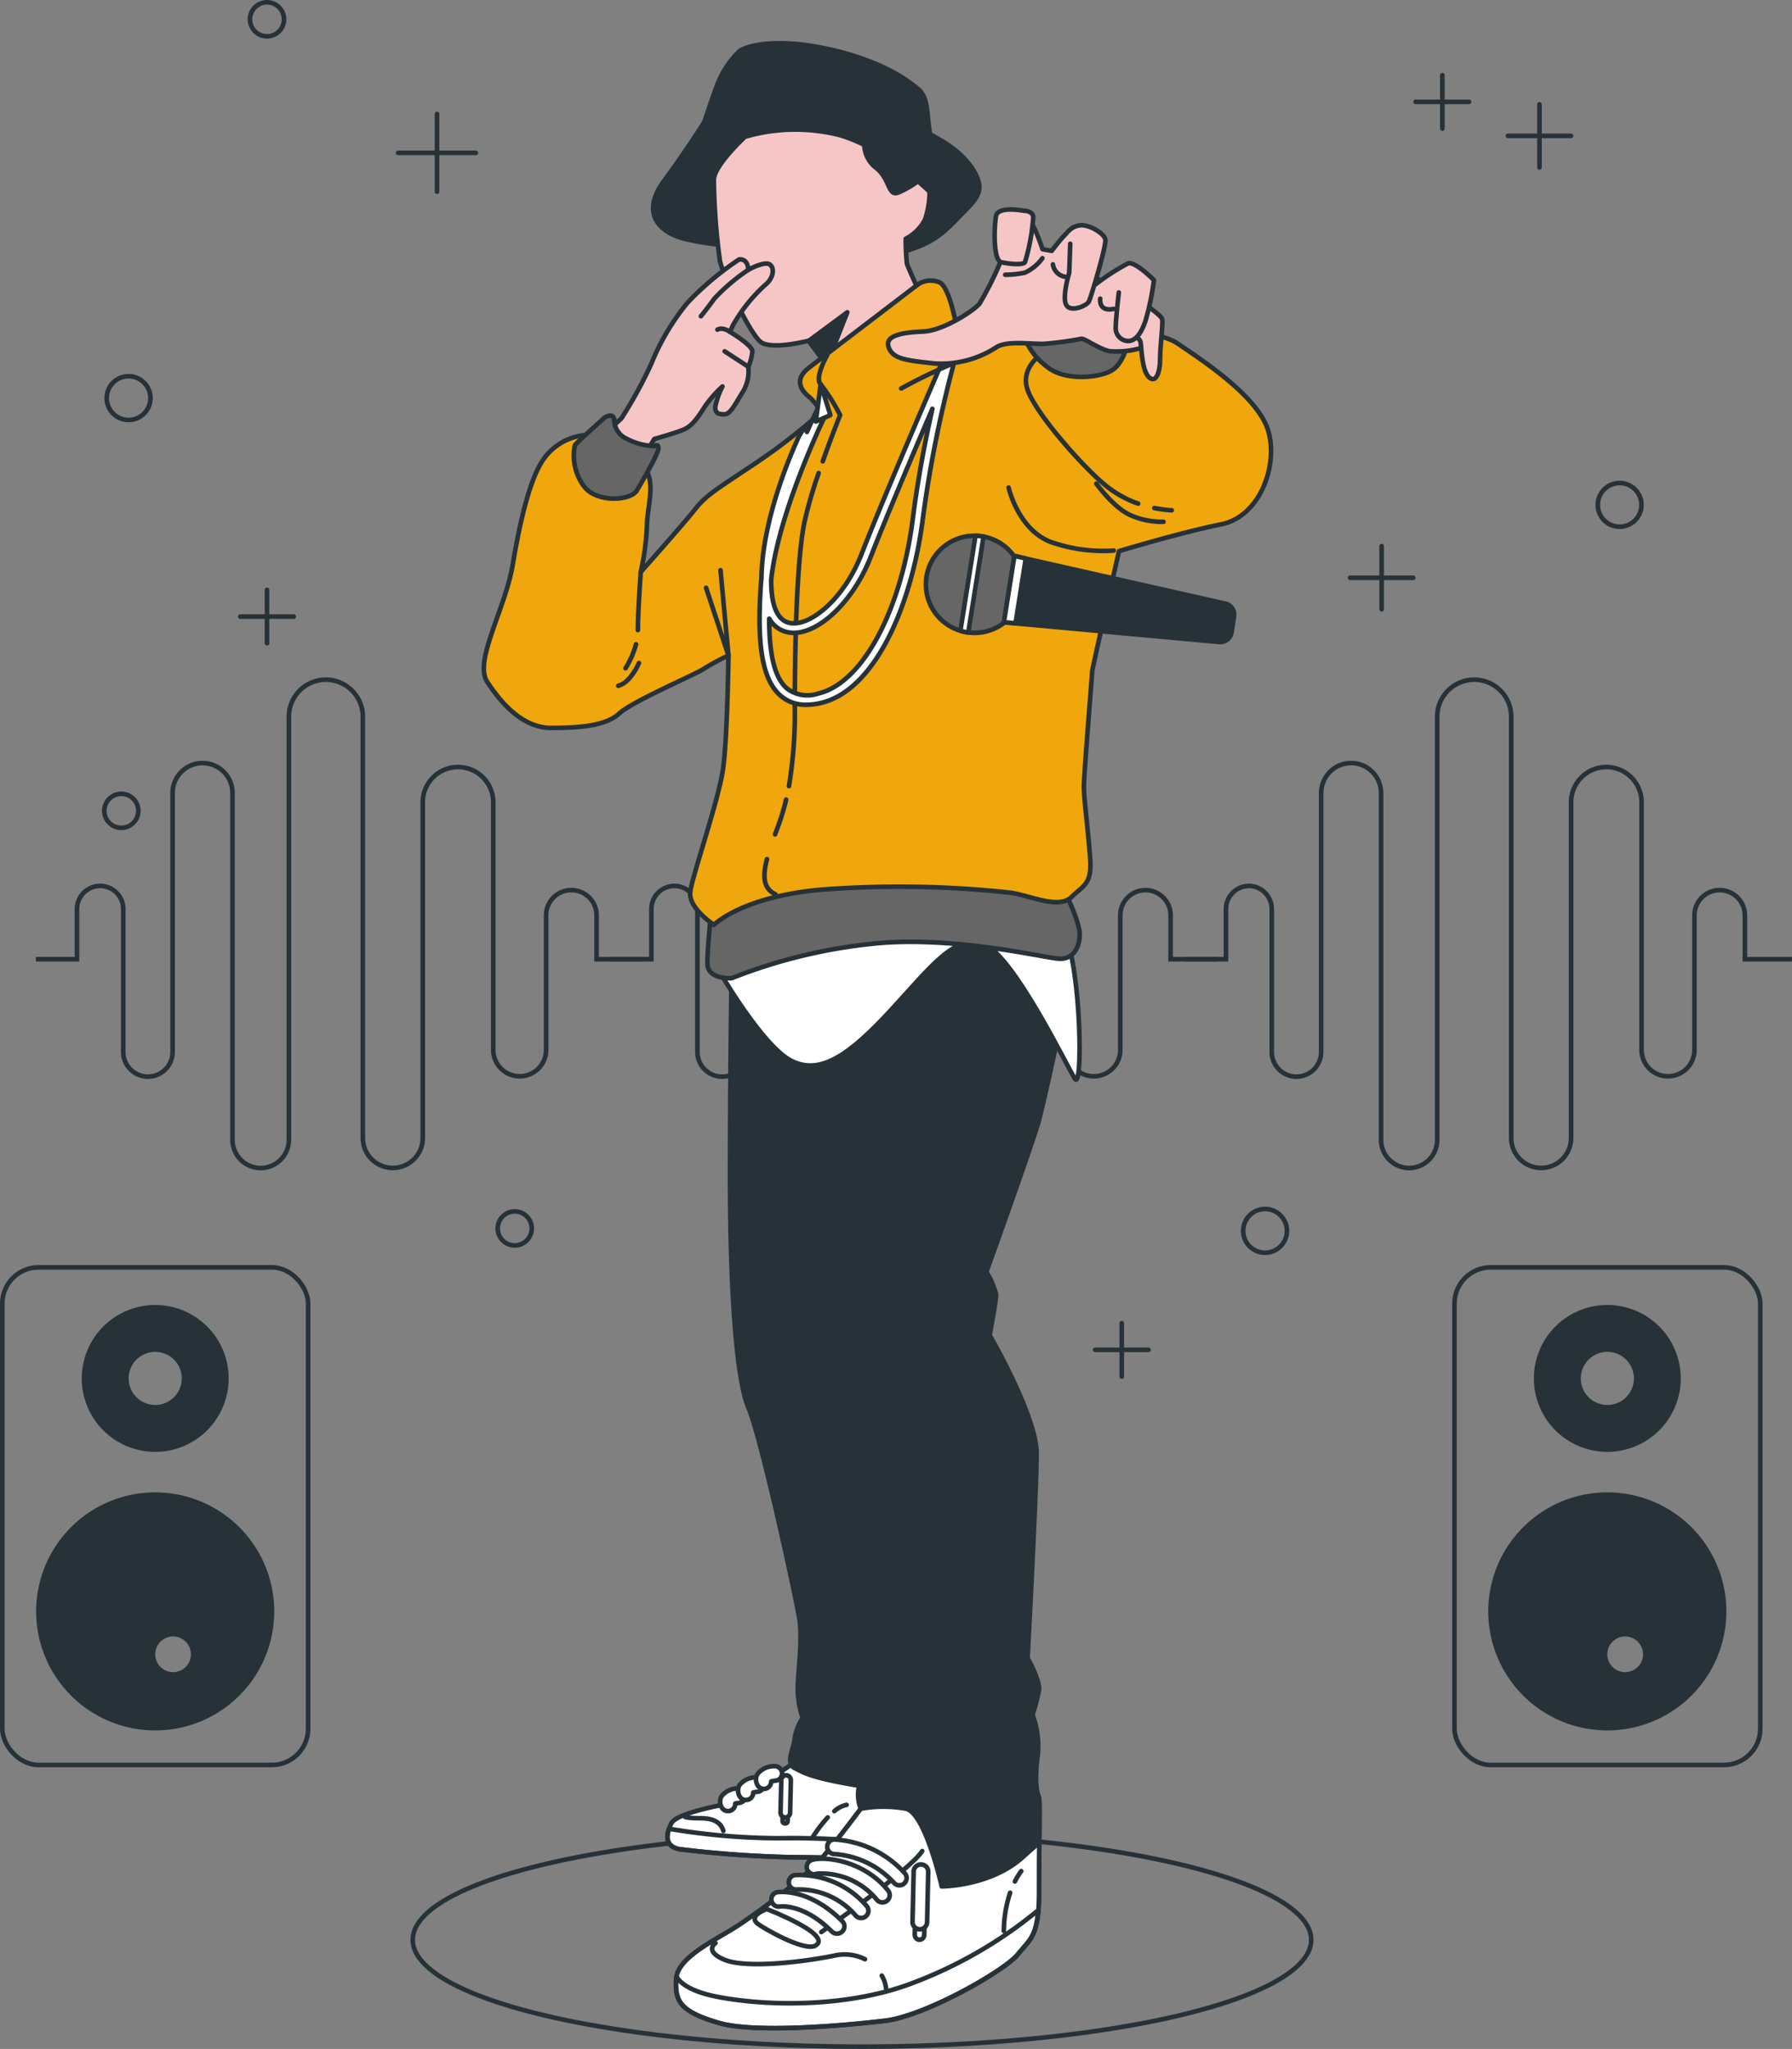 <svg xmlns="http://www.w3.org/2000/svg" width="194.649" height="222.596" viewBox="0 0 194.649 222.596"><rect x="0" y="0" width="194.649" height="222.596" fill="#808080" stroke="none"/><g transform="translate(-57.6 -35.67)"><g transform="translate(57.85 173.353)"><path d="M78.1,358.14a12.931,12.931,0,1,0,12.926,12.928A12.932,12.932,0,0,0,78.1,358.14Zm0,17.584a1.939,1.939,0,1,1,0,.02Z" transform="translate(-61.488 -333.694)" fill="#263238"/><path d="M83.008,317.62a7.978,7.978,0,1,0,7.978,7.978,7.978,7.978,0,0,0-7.978-7.978Zm0,10.862a2.884,2.884,0,1,1,2.884-2.884,2.884,2.884,0,0,1-2.884,2.884Z" transform="translate(-66.399 -313.531)" fill="#263238"/><rect width="33.218" height="54.062" rx="3.94" fill="none" stroke="#263238" stroke-miterlimit="10" stroke-width="0.5"/><path d="M392.061,358.14a12.931,12.931,0,1,0,12.931,12.926A12.931,12.931,0,0,0,392.061,358.14Zm0,17.584a1.939,1.939,0,1,1,0,.02Z" transform="translate(-217.723 -333.694)" fill="#263238"/><path d="M396.968,317.62a7.978,7.978,0,1,0,7.978,7.978A7.978,7.978,0,0,0,396.968,317.62Zm0,10.862a2.884,2.884,0,1,1,2.042-.843A2.884,2.884,0,0,1,396.968,328.482Z" transform="translate(-222.629 -313.531)" fill="#263238"/><rect width="33.218" height="54.062" rx="3.94" transform="translate(157.735)" fill="none" stroke="#263238" stroke-miterlimit="10" stroke-width="0.5"/></g><g transform="translate(68.928 35.92)"><line y2="8.44" transform="translate(36.142 12.138)" fill="none" stroke="#263238" stroke-linecap="round" stroke-linejoin="round" stroke-width="0.5"/><line x1="8.445" transform="translate(31.917 16.358)" fill="none" stroke="#263238" stroke-linecap="round" stroke-linejoin="round" stroke-width="0.5"/><line y2="5.803" transform="translate(17.674 63.833)" fill="none" stroke="#263238" stroke-linecap="round" stroke-linejoin="round" stroke-width="0.5"/><line x1="5.803" transform="translate(14.775 66.737)" fill="none" stroke="#263238" stroke-linecap="round" stroke-linejoin="round" stroke-width="0.5"/><line y2="5.803" transform="translate(145.341 7.918)" fill="none" stroke="#263238" stroke-linecap="round" stroke-linejoin="round" stroke-width="0.5"/><line x1="5.803" transform="translate(142.437 10.816)" fill="none" stroke="#263238" stroke-linecap="round" stroke-linejoin="round" stroke-width="0.5"/><line y2="5.803" transform="translate(110.52 143.492)" fill="none" stroke="#263238" stroke-linecap="round" stroke-linejoin="round" stroke-width="0.5"/><line x1="5.803" transform="translate(107.622 146.396)" fill="none" stroke="#263238" stroke-linecap="round" stroke-linejoin="round" stroke-width="0.5"/><line y2="6.858" transform="translate(138.745 59.086)" fill="none" stroke="#263238" stroke-linecap="round" stroke-linejoin="round" stroke-width="0.5"/><line x1="6.858" transform="translate(135.318 62.517)" fill="none" stroke="#263238" stroke-linecap="round" stroke-linejoin="round" stroke-width="0.5"/><line y2="6.858" transform="translate(155.891 11.083)" fill="none" stroke="#263238" stroke-linecap="round" stroke-linejoin="round" stroke-width="0.5"/><line x1="6.858" transform="translate(152.46 14.509)" fill="none" stroke="#263238" stroke-linecap="round" stroke-linejoin="round" stroke-width="0.5"/><path d="M85.173,119.151A2.376,2.376,0,1,1,82.8,116.78a2.376,2.376,0,0,1,2.371,2.371Z" transform="translate(-80.159 -76.157)" fill="none" stroke="#263238" stroke-linecap="round" stroke-linejoin="round" stroke-width="0.5"/><path d="M330.893,299.236a2.376,2.376,0,1,1-2.376-2.376A2.376,2.376,0,0,1,330.893,299.236Z" transform="translate(-202.432 -165.767)" fill="none" stroke="#263238" stroke-linecap="round" stroke-linejoin="round" stroke-width="0.5"/><path d="M407.543,142.256a2.371,2.371,0,1,1-.695-1.682A2.376,2.376,0,0,1,407.543,142.256Z" transform="translate(-240.574 -87.652)" fill="none" stroke="#263238" stroke-linecap="round" stroke-linejoin="round" stroke-width="0.5"/><circle cx="1.849" cy="1.849" r="1.849" transform="translate(15.825)" fill="none" stroke="#263238" stroke-linecap="round" stroke-linejoin="round" stroke-width="0.5"/><circle cx="1.849" cy="1.849" r="1.849" transform="translate(42.733 131.354)" fill="none" stroke="#263238" stroke-linecap="round" stroke-linejoin="round" stroke-width="0.5"/><circle cx="1.849" cy="1.849" r="1.849" transform="translate(0 85.989)" fill="none" stroke="#263238" stroke-linecap="round" stroke-linejoin="round" stroke-width="0.5"/></g><g transform="translate(61.492 109.51)"><path d="M65.1,212.764h4.471v-5.446a2.512,2.512,0,0,1,2.512-2.512h0a2.512,2.512,0,0,1,2.512,2.512v15.524a2.683,2.683,0,0,0,2.678,2.683h0a2.683,2.683,0,0,0,2.683-2.683V194.708a3.255,3.255,0,0,1,3.255-3.25h0a3.25,3.25,0,0,1,3.25,3.25v37.679a3.065,3.065,0,0,0,3.065,3.065h0a3.065,3.065,0,0,0,3.06-3.065V186.419A4.019,4.019,0,0,1,96.6,182.4h0a4.019,4.019,0,0,1,4.019,4.019v45.768a3.255,3.255,0,0,0,3.255,3.256h0a3.255,3.255,0,0,0,3.255-3.255V195.718a3.828,3.828,0,0,1,3.828-3.828h0a3.828,3.828,0,0,1,3.828,3.828v26.9a2.869,2.869,0,0,0,2.869,2.869h0a2.869,2.869,0,0,0,2.874-2.869V208a2.738,2.738,0,0,1,2.738-2.738h0A2.738,2.738,0,0,1,126.009,208v4.768H131.1" transform="translate(-65.1 -182.4)" fill="none" stroke="#263238" stroke-miterlimit="10" stroke-width="0.5"/><path d="M189.33,212.764h4.451v-5.446a2.512,2.512,0,0,1,2.487-2.512h0a2.512,2.512,0,0,1,2.512,2.512v15.524a2.683,2.683,0,0,0,2.683,2.683h0a2.683,2.683,0,0,0,2.678-2.683V194.708a3.256,3.256,0,0,1,3.255-3.25h0a3.25,3.25,0,0,1,3.25,3.25v37.679a3.065,3.065,0,0,0,3.065,3.065h0a3.065,3.065,0,0,0,3.06-3.065V186.419a4.019,4.019,0,0,1,4.019-4.019h0a4.019,4.019,0,0,1,4.019,4.019v45.768a3.25,3.25,0,0,0,3.25,3.256h0a3.255,3.255,0,0,0,3.255-3.255V195.718a3.828,3.828,0,0,1,3.828-3.828h0a3.828,3.828,0,0,1,3.828,3.828v26.9a2.869,2.869,0,0,0,2.869,2.869h0a2.869,2.869,0,0,0,2.874-2.869V208a2.738,2.738,0,0,1,2.728-2.738h0A2.738,2.738,0,0,1,250.179,208v4.768h5.094" transform="translate(-126.918 -182.4)" fill="none" stroke="#263238" stroke-miterlimit="10" stroke-width="0.5"/><path d="M313.56,212.764h4.451v-5.446a2.512,2.512,0,0,1,2.487-2.512h0a2.512,2.512,0,0,1,2.487,2.512v15.524a2.683,2.683,0,0,0,2.683,2.683h0a2.683,2.683,0,0,0,2.683-2.683V194.708a3.255,3.255,0,0,1,3.255-3.25h0a3.25,3.25,0,0,1,3.25,3.25v37.679a3.065,3.065,0,0,0,3.04,3.065h0a3.06,3.06,0,0,0,3.06-3.065V186.419a4.019,4.019,0,0,1,4.019-4.019h0a4.019,4.019,0,0,1,4.019,4.019v45.768a3.255,3.255,0,0,0,3.25,3.255h0a3.255,3.255,0,0,0,3.255-3.255V195.718a3.828,3.828,0,0,1,3.828-3.828h0a3.828,3.828,0,0,1,3.828,3.828v26.9a2.869,2.869,0,0,0,2.869,2.869h0a2.869,2.869,0,0,0,2.874-2.869V208a2.738,2.738,0,0,1,2.738-2.738h0A2.738,2.738,0,0,1,374.374,208v4.768h5.119" transform="translate(-188.737 -182.4)" fill="none" stroke="#263238" stroke-miterlimit="10" stroke-width="0.5"/></g><g transform="translate(102.432 234.805)"><ellipse cx="48.797" cy="11.605" rx="48.797" ry="11.605" fill="none" stroke="#263238" stroke-linecap="round" stroke-linejoin="round" stroke-width="0.5"/></g><g transform="translate(110.161 40.372)"><path d="M208.717,53.96s.789-2.462,1.507-4.4a9.919,9.919,0,0,1,2.552-3.959c.618-.442,3.693-1.507,9.671-.176s8.706,3.517,9.671,4.31.97,2.11,1.145,3.693a29.643,29.643,0,0,0,.528,3.08s-.618-1.321-8.179-2.376-10.485-1.758-12.675-.7-4.748,2.376-4.748,2.376Z" transform="translate(-184.972 -44.782)" fill="#263238" stroke="#263238" stroke-linecap="round" stroke-linejoin="round" stroke-width="0.5"/><path d="M205.816,72.045a25.35,25.35,0,0,1-3.517-.568c-2.869-.573-5.215-2.713-2.607-6.275s4.3-6.275,4.3-6.275,1.08-2.01,5.215-3.08,13.1,1.638,16.619,2.984,6.325,3,7.621,5.285.176,2.984-1.934,5.195-3.426,2.884-6.943,3.848S205.816,72.045,205.816,72.045Z" transform="translate(-180.181 -50.167)" fill="#263238" stroke="#263238" stroke-linecap="round" stroke-linejoin="round" stroke-width="0.5"/><path d="M215.081,64.2s-3.391,3.13-3.391,4.692a70.658,70.658,0,0,0,.653,8.732c.392,1.954,3.26,7.953,4.431,8.867s5.215-.131,5.215-.131l1.959,2.607,10.55-6.777s-1.7-3.783-1.829-4.175a22.162,22.162,0,0,1-.131-2.738,4.792,4.792,0,0,0,2.09-2.085,9.546,9.546,0,0,0,.5-3.014s-4.562-4.562-9.646-6.124A19.553,19.553,0,0,0,215.081,64.2Z" transform="translate(-186.713 -54.046)" fill="#f6c6c6" stroke="#263238" stroke-linecap="round" stroke-linejoin="round" stroke-width="0.5"/><path d="M245.556,69.317c1.507,1.231,1.231,3.08,2.371,2.638a10.425,10.425,0,0,0,2.125-1.221,29.278,29.278,0,0,0-5.823-3.924A3.266,3.266,0,0,0,245.556,69.317Z" transform="translate(-202.906 -55.743)" fill="#263238" stroke="#263238" stroke-linecap="round" stroke-linejoin="round" stroke-width="0.5"/><path d="M232.19,106.06l4.2-3.11-2.246,5.717Z" transform="translate(-196.914 -73.727)" fill="#263238" stroke="#263238" stroke-linecap="round" stroke-linejoin="round" stroke-width="0.5"/><path d="M215.8,414.36s-6.506,4.572-7.561,4.748-5.627,1.055-6.154,2.11-.879,2.462.879,2.813a122.483,122.483,0,0,0,12.484.879c2.813,0,5.978.176,7.536-.176s4.044.352,4.923-3.165a16.506,16.506,0,0,0,.176-8.264C227.556,411.371,215.8,414.36,215.8,414.36Z" transform="translate(-181.72 -227.839)" fill="#fff" stroke="#263238" stroke-linecap="round" stroke-linejoin="round" stroke-width="0.5"/><path d="M224.392,432.377a88.471,88.471,0,0,0-10.651-.467,72.923,72.923,0,0,1-11.912-1.03c-.327.929-.306,1.929,1.135,2.221a122.491,122.491,0,0,0,12.484.879c2.813,0,5.978.176,7.536-.176a16.833,16.833,0,0,0,2.884-.457Z" transform="translate(-181.721 -236.909)" fill="none" stroke="#263238" stroke-linecap="round" stroke-linejoin="round" stroke-width="0.5"/><path d="M226.811,428.3h0a.261.261,0,0,1-.261-.266l.025-.919a.256.256,0,0,1,.266-.256.271.271,0,0,1,.261.271v.914a.256.256,0,0,1-.291.256Z" transform="translate(-194.108 -234.908)" fill="#fff" stroke="#263238" stroke-linecap="round" stroke-linejoin="round" stroke-width="0.5"/><path d="M226.612,423.9h0a.538.538,0,0,1-.5-.543l.08-3.542a.543.543,0,0,1,.538-.5.527.527,0,0,1,.5.538l-.08,3.542A.528.528,0,0,1,226.612,423.9Z" transform="translate(-193.889 -231.152)" fill="#fff" stroke="#263238" stroke-linecap="round" stroke-linejoin="round" stroke-width="0.5"/><path d="M213.9,424.612a.779.779,0,0,1-.693-.427,1.216,1.216,0,0,1,0-1.186,2.317,2.317,0,0,1,1.839-.859.794.794,0,0,1,.09,1.582,2.538,2.538,0,0,0-.442.075.784.784,0,0,1-.437.733A.819.819,0,0,1,213.9,424.612Z" transform="translate(-187.391 -232.56)" fill="#fff" stroke="#263238" stroke-linecap="round" stroke-linejoin="round" stroke-width="0.5"/><path d="M217.785,422.215a.769.769,0,0,1-.7-.427,1.216,1.216,0,0,1,0-1.186,2.323,2.323,0,0,1,1.839-.854.79.79,0,1,1,.1,1.577,2.513,2.513,0,0,0-.447.075.784.784,0,0,1-.437.733A.8.8,0,0,1,217.785,422.215Z" transform="translate(-189.322 -231.369)" fill="#fff" stroke="#263238" stroke-linecap="round" stroke-linejoin="round" stroke-width="0.5"/><path d="M221.665,419.82a.784.784,0,0,1-.7-.427,1.211,1.211,0,0,1,0-1.186,2.3,2.3,0,0,1,1.834-.859.79.79,0,0,1,.1,1.578,2.148,2.148,0,0,0-.442.08.8.8,0,0,1-.437.728A.829.829,0,0,1,221.665,419.82Z" transform="translate(-191.252 -230.175)" fill="#fff" stroke="#263238" stroke-linecap="round" stroke-linejoin="round" stroke-width="0.5"/><path d="M205.39,428.27s.085.171,1.8.171,2.231.774,2.4,1.372" transform="translate(-183.578 -235.61)" fill="none" stroke="#263238" stroke-linecap="round" stroke-linejoin="round" stroke-width="0.5"/><path d="M237.74,426.4a2.919,2.919,0,0,1,1.336-.688" transform="translate(-199.676 -234.336)" fill="none" stroke="#263238" stroke-linecap="round" stroke-linejoin="round" stroke-width="0.5"/><path d="M233.06,430.58a14.778,14.778,0,0,1,1.633-2.15" transform="translate(-197.347 -235.69)" fill="none" stroke="#263238" stroke-linecap="round" stroke-linejoin="round" stroke-width="0.5"/><path d="M215.366,241.154s-.176,11.078-.176,22.507.588,21.884,2.01,25.225,5.175,20.673,5.526,22.959-.176,5.8-.176,7.536a10,10,0,0,0,.527,3.165,6,6,0,0,0-.879,2.286c0,.879-1.055,2.638,0,3.165s1.758,1.055,7.033,1.934,8.616-4.22,9.5-5.627-4.12-34.916-4.823-41.07-.236-18.895.819-23.818.527-16.353-.176-18.639-7.561-3.693-11.253-3.341S215.366,241.154,215.366,241.154Z" transform="translate(-188.455 -140.623)" fill="#263238" stroke="#263238" stroke-linecap="round" stroke-linejoin="round" stroke-width="0.5"/><path d="M223.106,242.512S219.3,269.5,219.3,273.892s1.934,9.319,2.462,11.429,2.537,25.948,3.065,27.531a32.739,32.739,0,0,1,.7,5.8s-1.407.528-1.583,1.583.7,1.758.7,2.637-.879,2.286-1.231,3.517a4.12,4.12,0,0,0,.176,2.462s-3.517,4.748-5.1,6.33a77.516,77.516,0,0,1-7.913,6.154c-2.286,1.582-6.858,3.517-7.033,5.978s1.583,4.572,5.978,4.748,12.309.352,16.7-.176,13.012-5.451,14.419-7.209,2.306-1.934,2.306-6.858.176-9.671,0-10.2-.5-1.407-.176-4.22a9.546,9.546,0,0,0-.527-4.748,22.292,22.292,0,0,0,.7-2.638c.176-1.055-1.231-3.517-1.231-3.517s.98-18.212.98-22.256-5.1-12.836-5.1-12.836.7-3.693.7-4.4a8.4,8.4,0,0,0-1.055-2.462s5.2-14.5,5.7-16.433,1.934-8.264,2.286-10.374-.879-6.506-2.462-9.143-8.44-5.8-10.9-3.693S223.106,242.512,223.106,242.512Z" transform="translate(-182.656 -137.057)" fill="#263238" stroke="#263238" stroke-linecap="round" stroke-linejoin="round" stroke-width="0.5"/><path d="M212.74,236.73s4.748,8.264,7.913,9.847,6.33-.7,10.726-5.451,7.033-8.44,10.2-7.209,8.968,13.188,9.847,14.594.7-11.605-1.055-15.649-10.726-5.627-21.6-4.22S212.74,236.73,212.74,236.73Z" transform="translate(-187.236 -136.022)" fill="#fff" stroke="#263238" stroke-linecap="round" stroke-linejoin="round" stroke-width="0.5"/><path d="M210.652,226.715s-.352,3.165-.352,4.923,2.638,1.583,2.638,1.583a57.431,57.431,0,0,1,16.7-3.868c8.792-.528,17.584,1.758,18.99,1.758s2.11-1.231,2.11-2.638-1.583-4.572-1.583-4.572-3.693-4.044-14.594-4.4-18.814-.176-21.1,1.758A9.976,9.976,0,0,0,210.652,226.715Z" transform="translate(-186.022 -131.654)" fill="#666" stroke="#263238" stroke-linecap="round" stroke-linejoin="round" stroke-width="0.5"/><path d="M209.181,96.437s-9.872,7.536-11.892,9.088-.337,2.914.116,3.25a8.842,8.842,0,0,1,1.231,1.572,65.052,65.052,0,0,1-7.4,5.717c-4.376,2.919-5.16,3.366-6.4,4.933s-5.828,6.732-5.828,6.732a27.657,27.657,0,0,0,.673-4.933c0-2.01.924-4.466-.085-6.149s-3.477-3.813-5.717-3.813a6.217,6.217,0,0,0-5.612,2.914c-1.346,2.13-2.381,6.486-3.165,11.2s-4.235,10.45-2.778,12.69,3.813,5.024,6.953,5.024,5.943-.226,7.405-1.572,8.38-4.28,9.164-4.843a25.666,25.666,0,0,1,2.693-1.457s-.111,8.636-.558,12.113-3.366,11.776-3.592,13.564,2.582,3.587,2.582,3.587,2.914-3.014,11.555-3.813a110.926,110.926,0,0,1,20.749.337c2.13.337,5.16,1.8,6.531.452s2.241-1.346,2.01-4.376-.668-6.28-.668-7.626.894-12.113.894-12.449,2.919-13.122,2.919-13.122,6.616-2.01,11.1-2.914,6.39-7.064,4.933-10.656-7.179-7.29-9.646-8.973-10.656-2.01-11.776-1.567-4.6-.226-7.29-.563a18.219,18.219,0,0,0-4.6-.226l-.452.116s-.673-3.7-1.678-4.376A2.519,2.519,0,0,0,209.181,96.437Z" transform="translate(-161.974 -70.283)" fill="#f0a60d" stroke="#263238" stroke-linecap="round" stroke-linejoin="round" stroke-width="0.5"/><path d="M306.93,145.29a13.506,13.506,0,0,0,1.889.241" transform="translate(-234.106 -94.796)" fill="none" stroke="#263238" stroke-linecap="round" stroke-linejoin="round" stroke-width="0.5"/><path d="M281.433,111.17s-2.919,1.572-2.135,4.15,6.059,8.541,8.541,10.55a11.66,11.66,0,0,0,3.517,1.959" transform="translate(-220.289 -77.818)" fill="none" stroke="#263238" stroke-linecap="round" stroke-linejoin="round" stroke-width="0.5"/><path d="M294.39,140s1.909,2.693,3.813,3.477a8.505,8.505,0,0,0,3.477.673" transform="translate(-227.866 -92.164)" fill="none" stroke="#263238" stroke-linecap="round" stroke-linejoin="round" stroke-width="0.5"/><path d="M193.735,174.75a9.64,9.64,0,0,1-1.135,2.6" transform="translate(-177.214 -109.456)" fill="none" stroke="#263238" stroke-linecap="round" stroke-linejoin="round" stroke-width="0.5"/><path d="M195.581,159.13s-.311,4.17-.311,6.3" transform="translate(-178.542 -101.683)" fill="none" stroke="#263238" stroke-linecap="round" stroke-linejoin="round" stroke-width="0.5"/><path d="M193.276,178.81s-.9,2.13-2.246,2.467" transform="translate(-176.433 -111.476)" fill="none" stroke="#263238" stroke-linecap="round" stroke-linejoin="round" stroke-width="0.5"/><path d="M211.577,158.72l.869,9.289-2.437-7.38" transform="translate(-185.877 -101.479)" fill="none" stroke="#263238" stroke-linecap="round" stroke-linejoin="round" stroke-width="0.5"/><path d="M275.42,140.86s1.12,4.938,5.024,6.059a17.17,17.17,0,0,0,6.4.784" transform="translate(-218.426 -92.592)" fill="none" stroke="#263238" stroke-linecap="round" stroke-linejoin="round" stroke-width="0.5"/><path d="M222.9,221.21c-.5,1.914-.387,3.215.914,3.808" transform="translate(-192.152 -132.575)" fill="none" stroke="#263238" stroke-linecap="round" stroke-linejoin="round" stroke-width="0.5"/><path d="M226.121,208.33a25.258,25.258,0,0,1-1,3.24l-.206.543" transform="translate(-193.292 -126.166)" fill="none" stroke="#263238" stroke-linecap="round" stroke-linejoin="round" stroke-width="0.5"/><path d="M231.155,137.72a48.731,48.731,0,0,0-1.537,5.305c-.879,4.22-1.055,14.243-1.055,20.045a48.193,48.193,0,0,1-.633,8.656" transform="translate(-194.794 -91.029)" fill="none" stroke="#263238" stroke-linecap="round" stroke-linejoin="round" stroke-width="0.5"/><path d="M235.3,112.23s-1.407,2.462-.7,3.165a22.991,22.991,0,0,1,2.11,3.341s-.919,2.271-1.889,5.024" transform="translate(-198.013 -78.345)" fill="none" stroke="#263238" stroke-linecap="round" stroke-linejoin="round" stroke-width="0.5"/><path d="M226.642,149.307a4.1,4.1,0,0,1-2.758-.96c-1.954-1.668-2.622-5.34-2.175-11.907a7.158,7.158,0,0,1,.07-.794c.055-6.827,3.693-14.63,3.878-15.072.111-.266.623-1.326.889-1.216s.5-.5.4-.256c0,0-.09.216-.226.568.613-1.377,1.045-2.261,1.105-2.386a.533.533,0,0,1,.708-.241.5.5,0,0,1,.236.708c-.05.105-5.114,10.46-5.933,17.96a13.06,13.06,0,0,0,.1,1.758c.166,1.266.663,2.808,2.075,2.979,2.175.261,5.762-2.688,7.636-7.5,2.788-7.139,9.264-22.025,9.329-22.175a.533.533,0,0,1,1,.357,133.064,133.064,0,0,0-3.677,18.031c-1.135,8.948-5.024,18.588-11.133,19.97A6.881,6.881,0,0,1,226.642,149.307Zm-4.019-9.349c0,4.019.623,6.466,1.934,7.591a3.653,3.653,0,0,0,3.356.548c4.783-1.08,9.043-8.922,10.319-19.091.563-4.421,1.387-8.611,2.115-11.851-2.135,4.989-5.079,11.932-6.727,16.152-1.894,4.853-5.813,8.541-8.747,8.159a2.984,2.984,0,0,1-2.241-1.507Z" transform="translate(-191.632 -77.446)" fill="#fff" stroke="#263238" stroke-linecap="round" stroke-linejoin="round" stroke-width="0.5"/><path d="M234.268,118.53l-.528,4.044,1.583-.7Z" transform="translate(-197.686 -81.48)" fill="#fff" stroke="#263238" stroke-linecap="round" stroke-linejoin="round" stroke-width="0.5"/><path d="M258.033,113.85a60.56,60.56,0,0,0-5.833,2.8" transform="translate(-206.871 -79.151)" fill="none" stroke="#263238" stroke-linecap="round" stroke-linejoin="round" stroke-width="0.5"/><path d="M279,106.251a7.055,7.055,0,0,0,2.241,2.914c1.9,1.683,5.607,1.346,7.069.563s1.874-3.276,1.874-3.276-2.211-2.447-3.336-2.557S279.442,103.112,279,106.251Z" transform="translate(-220.208 -74.13)" fill="#666" stroke="#263238" stroke-linecap="round" stroke-linejoin="round" stroke-width="0.5"/><path d="M276.21,94.782c-.216-.407-.447-.8-.683-1.181a1.722,1.722,0,0,0,.121-.166,1.437,1.437,0,0,0,.226-1.346c-.226-.447-1.236-2.351-1.572-2.351-.176,0-.955.121-1.663.236l-.131-.126a6.029,6.029,0,0,1-.854-.96c.226-.759,1.06-2.8.854-3.517s-2.241-1.457-3.014-1.346c-.5.075-1.638,1.472-2.361,2.447l-1-.181c-.357-1.04-1.06-2.969-1.472-3.049-.558-.116-1.567,1.12-1.567,1.683,0,.181.035.638.085,1.171l-1.321.844a36.394,36.394,0,0,1-2.577,5.275c-.784.9-4.019,2.914-6.059,3.014s-4.26.337-3.813,1.683,2.01,1.457,5.024,1.794a11.013,11.013,0,0,0,6.727-1.794c1.12-.673,3.477-.337,5.049-.337a37.465,37.465,0,0,0,4.15-.558c.447,0,1.683,1,3.014,1.346a9.393,9.393,0,0,0,3.813-.452S277.33,96.912,276.21,94.782Z" transform="translate(-205.451 -63.917)" fill="#f6c6c6" stroke="#263238" stroke-linecap="round" stroke-linejoin="round" stroke-width="0.5"/><path d="M288.171,86.14l-.111,3.14s-.784,2.577-.337,3.477,2.241.111,2.467-.337,1.909-6.029,1.794-6.727-1.683-1.572-2.577-1.572a2.04,2.04,0,0,0-1.457.673" transform="translate(-224.48 -64.357)" fill="#f6c6c6" stroke="#263238" stroke-linecap="round" stroke-linejoin="round" stroke-width="0.5"/><path d="M303.489,100.86s2.01,1.346,2.13,1.794-.226,3.014-.226,4.376-.447,2.693-1.231,1.909-.784-3.366-.9-3.813-.673-.673-.673-.673" transform="translate(-231.946 -72.687)" fill="#f6c6c6" stroke="#263238" stroke-linecap="round" stroke-linejoin="round" stroke-width="0.5"/><path d="M275.574,80.863s-2.8-.558-3.014.563-.337,4.823.563,5.024,2.351.337,2.577,0a21.769,21.769,0,0,0,.9-4.938C276.493,80.837,275.574,80.863,275.574,80.863Z" transform="translate(-216.927 -62.667)" fill="#f6c6c6" stroke="#263238" stroke-linecap="round" stroke-linejoin="round" stroke-width="0.5"/><path d="M294.33,94.6a24.3,24.3,0,0,1,3.477-2.241c.784-.231,2.808,1.819,2.808,1.819a28.638,28.638,0,0,1-.9,4.376c-.563,1.683-1.236,2.241-1.909,2.241a1.387,1.387,0,0,1-1.341-1.457c0-.9.337-3.813.337-3.813" transform="translate(-227.836 -68.449)" fill="#f6c6c6" stroke="#263238" stroke-linecap="round" stroke-linejoin="round" stroke-width="0.5"/><path d="M278.729,91.26a4.846,4.846,0,0,1-1.909,1.572,10.584,10.584,0,0,1-2.13.226" transform="translate(-218.063 -67.91)" fill="none" stroke="#263238" stroke-linecap="round" stroke-linejoin="round" stroke-width="0.5"/><path d="M285,92.6a1.588,1.588,0,0,0,1.346,1.346" transform="translate(-223.193 -68.577)" fill="none" stroke="#263238" stroke-linecap="round" stroke-linejoin="round" stroke-width="0.5"/><path d="M295.22,100s-.226,1.457,1.457,1.12" transform="translate(-228.274 -72.259)" fill="none" stroke="#263238" stroke-linecap="round" stroke-linejoin="round" stroke-width="0.5"/><path d="M188.814,108.795a48.658,48.658,0,0,0,3.255-5.948,25.34,25.34,0,0,1,3.924-6.616,32,32,0,0,1,5.607-4.707c1-.116,1,1.12,1,1.12s1.794-1,2.356-.563.327,1.562-.563,2.246a17.636,17.636,0,0,0-3.477,4.371,3.221,3.221,0,0,1-.337.673s2.467,1.462,2.467,2.135a5.426,5.426,0,0,1-.447,1.678,4.305,4.305,0,0,1-.578,2.693c-.784,1.236-1.341,2.467-2.01,2.467s-1-.111-1-.784a8.155,8.155,0,0,1,.784-2.241,12.812,12.812,0,0,0-1.794,2.01c-.673,1-1.346,2.246-2.467,2.693s-3.14,1-3.14,1l-2.04,3.341a4.341,4.341,0,0,1-2.889-.432,4.219,4.219,0,0,1-1.567-2.467Z" transform="translate(-173.88 -68.037)" fill="#f6c6c6" stroke="#263238" stroke-linecap="round" stroke-linejoin="round" stroke-width="0.5"/><path d="M185.78,125.719a2.306,2.306,0,0,0,1,1.9,7.1,7.1,0,0,0,3.366,1s.447-.337.447.226-1.683,3.477-2.356,4.6-4.371,1.346-5.717-.447a5.56,5.56,0,0,1-1-4.486c.231-.337,3.25-3.014,3.25-3.014S185.67,124.935,185.78,125.719Z" transform="translate(-171.63 -84.851)" fill="#666" stroke="#263238" stroke-linecap="round" stroke-linejoin="round" stroke-width="0.5"/><path d="M214.05,93.76a20.694,20.694,0,0,0-3.7,3.14c-.9,1.236-1.457,1.909-1.457,1.909" transform="translate(-185.32 -69.154)" fill="none" stroke="#263238" stroke-linecap="round" stroke-linejoin="round" stroke-width="0.5"/><line x2="2.577" y2="1.678" transform="translate(26.152 33.468)" fill="none" stroke="#263238" stroke-linecap="round" stroke-linejoin="round" stroke-width="0.5"/><path d="M213.806,106.824s-.784-.558-1.346-.221" transform="translate(-187.096 -75.491)" fill="none" stroke="#263238" stroke-linecap="round" stroke-linejoin="round" stroke-width="0.5"/><path d="M242.971,429.98q-.829.734-1.809,1.613c-3.517,3.165-8.792,3.165-8.792,3.165s-1.758-7.913-3.868-8.44a13.856,13.856,0,0,0-4.923,0s-3.517,4.748-5.1,6.33a77.52,77.52,0,0,1-7.913,6.154c-2.286,1.583-6.858,3.517-7.033,5.978s.422,3.577,4.647,4.813c3.914,1.14,13.64.286,18.036-.241s13.012-5.451,14.419-7.209,2.306-1.934,2.306-6.858C242.941,433.417,242.941,431.568,242.971,429.98Z" transform="translate(-182.641 -234.522)" fill="#fff" stroke="#263238" stroke-linecap="round" stroke-linejoin="round" stroke-width="0.5"/><path d="M242.6,448.736a47.892,47.892,0,0,1-13.429,7.717c-6.481,2.472-14.815,2.628-20.839,1.547-3.09-.558-4.305-1.477-4.758-2.241a1.506,1.506,0,0,0-.04.206c-.176,2.462.422,3.577,4.647,4.813,3.914,1.14,13.64.286,18.036-.241s13.012-5.451,14.419-7.209c1.176-1.467,1.979-1.839,2.216-4.768C242.765,448.62,242.685,448.67,242.6,448.736Z" transform="translate(-182.641 -245.707)" fill="none" stroke="#263238" stroke-linecap="round" stroke-linejoin="round" stroke-width="0.5"/><path d="M221.846,448.25s-2.055.688-1.03,1.567c.472.4,5.149,3.155,6.35,2.381C229.01,451.013,221.846,448.25,221.846,448.25Z" transform="translate(-191.112 -245.553)" fill="none" stroke="#263238" stroke-linecap="round" stroke-linejoin="round" stroke-width="0.5"/><path d="M234.93,444.5s9.721-6.792,10.957-8.8" transform="translate(-198.278 -239.307)" fill="none" stroke="#263238" stroke-linecap="round" stroke-linejoin="round" stroke-width="0.5"/><path d="M231.252,449.073a.809.809,0,0,1-.563-.231c-3.014-3.014-5.526-2.728-5.652-2.713a.79.79,0,0,1-.241-1.562c.136,0,3.376-.5,7.033,3.155a.789.789,0,0,1,0,1.12A.8.8,0,0,1,231.252,449.073Z" transform="translate(-192.902 -243.708)" fill="#fff" stroke="#263238" stroke-linecap="round" stroke-linejoin="round" stroke-width="0.5"/><path d="M235.717,445.544a.784.784,0,0,1-.583-.256,8.106,8.106,0,0,0-6.421-2.838.79.79,0,0,1-.191-1.567,9.666,9.666,0,0,1,7.777,3.336.789.789,0,0,1-.583,1.326Z" transform="translate(-194.744 -241.877)" fill="#fff" stroke="#263238" stroke-linecap="round" stroke-linejoin="round" stroke-width="0.5"/><path d="M240,442.1a.779.779,0,0,1-.618-.3,7.819,7.819,0,0,0-6.5-2.823.794.794,0,0,1-.718-1.412c.98-.543,5.672-.236,8.45,3.25A.789.789,0,0,1,240,442.1ZM232.895,438.977ZM232.955,438.947Z" transform="translate(-196.71 -240.128)" fill="#fff" stroke="#263238" stroke-linecap="round" stroke-linejoin="round" stroke-width="0.5"/><path d="M244.055,438.179a.794.794,0,0,1-.588-.256,9.621,9.621,0,0,0-6.531-3.14.794.794,0,0,1,0-1.583,11.163,11.163,0,0,1,7.687,3.657.789.789,0,0,1-.583,1.321Z" transform="translate(-198.912 -238.063)" fill="#fff" stroke="#263238" stroke-linecap="round" stroke-linejoin="round" stroke-width="0.5"/><path d="M255.632,452.466h0a.532.532,0,0,1-.5-.543l.03-1.392a.5.5,0,0,1,.527-.5h0a.528.528,0,0,1,.5.538l-.03,1.4A.527.527,0,0,1,255.632,452.466Z" transform="translate(-208.329 -246.438)" fill="#fff" stroke="#263238" stroke-linecap="round" stroke-linejoin="round" stroke-width="0.5"/><path d="M255.423,445.646h0a.794.794,0,0,1-.774-.809l.121-5.4a.794.794,0,1,1,1.583.035l-.121,5.4A.794.794,0,0,1,255.423,445.646Z" transform="translate(-208.09 -240.753)" fill="#fff" stroke="#263238" stroke-linecap="round" stroke-linejoin="round" stroke-width="0.5"/><path d="M248,462.64a3.3,3.3,0,0,1,.457,1.351" transform="translate(-204.782 -252.713)" fill="none" stroke="#263238" stroke-linecap="round" stroke-linejoin="round" stroke-width="0.5"/><path d="M211.685,455.6s-1.286.854.944,1.8,8.068.347,11.927-.427a4.978,4.978,0,0,1,3.366.382" transform="translate(-186.527 -249.21)" fill="none" stroke="#263238" stroke-linecap="round" stroke-linejoin="round" stroke-width="0.5"/><path d="M276.78,441.175a7.669,7.669,0,0,1,.688-1.125" transform="translate(-219.103 -241.472)" fill="none" stroke="#263238" stroke-linecap="round" stroke-linejoin="round" stroke-width="0.5"/><path d="M274.39,448.88a13.48,13.48,0,0,1,.683-4.16" transform="translate(-217.913 -243.796)" fill="none" stroke="#263238" stroke-linecap="round" stroke-linejoin="round" stroke-width="0.5"/></g><g transform="translate(158.171 93.873)"><path d="M268.024,157.377A5.275,5.275,0,1,0,262,161.763,5.275,5.275,0,0,0,268.024,157.377Z" transform="translate(-257.538 -151.276)" fill="#666" stroke="#263238" stroke-linecap="round" stroke-linejoin="round" stroke-width="0.5"/><path d="M297.816,165l-23.406-2.14,1.14-7.2,22.909,5.175a1.226,1.226,0,0,1,.944,1.392l-.276,1.758A1.231,1.231,0,0,1,297.816,165Z" transform="translate(-265.934 -153.457)" fill="#263238" stroke="#263238" stroke-linecap="round" stroke-linejoin="round" stroke-width="0.5"/><path d="M276.781,155.916l-1.231-.276-1.14,7.2,1.261.116Z" transform="translate(-265.934 -153.447)" fill="#fff" stroke="#263238" stroke-linecap="round" stroke-linejoin="round" stroke-width="0.5"/><path d="M265,161.6a5.473,5.473,0,0,0,.713.171h.146l1.653-10.394a.255.255,0,0,1-.146-.03,6,6,0,0,0-.728-.055Z" transform="translate(-261.251 -151.283)" fill="#fff" stroke="#263238" stroke-linecap="round" stroke-linejoin="round" stroke-width="0.5"/></g></g></svg>